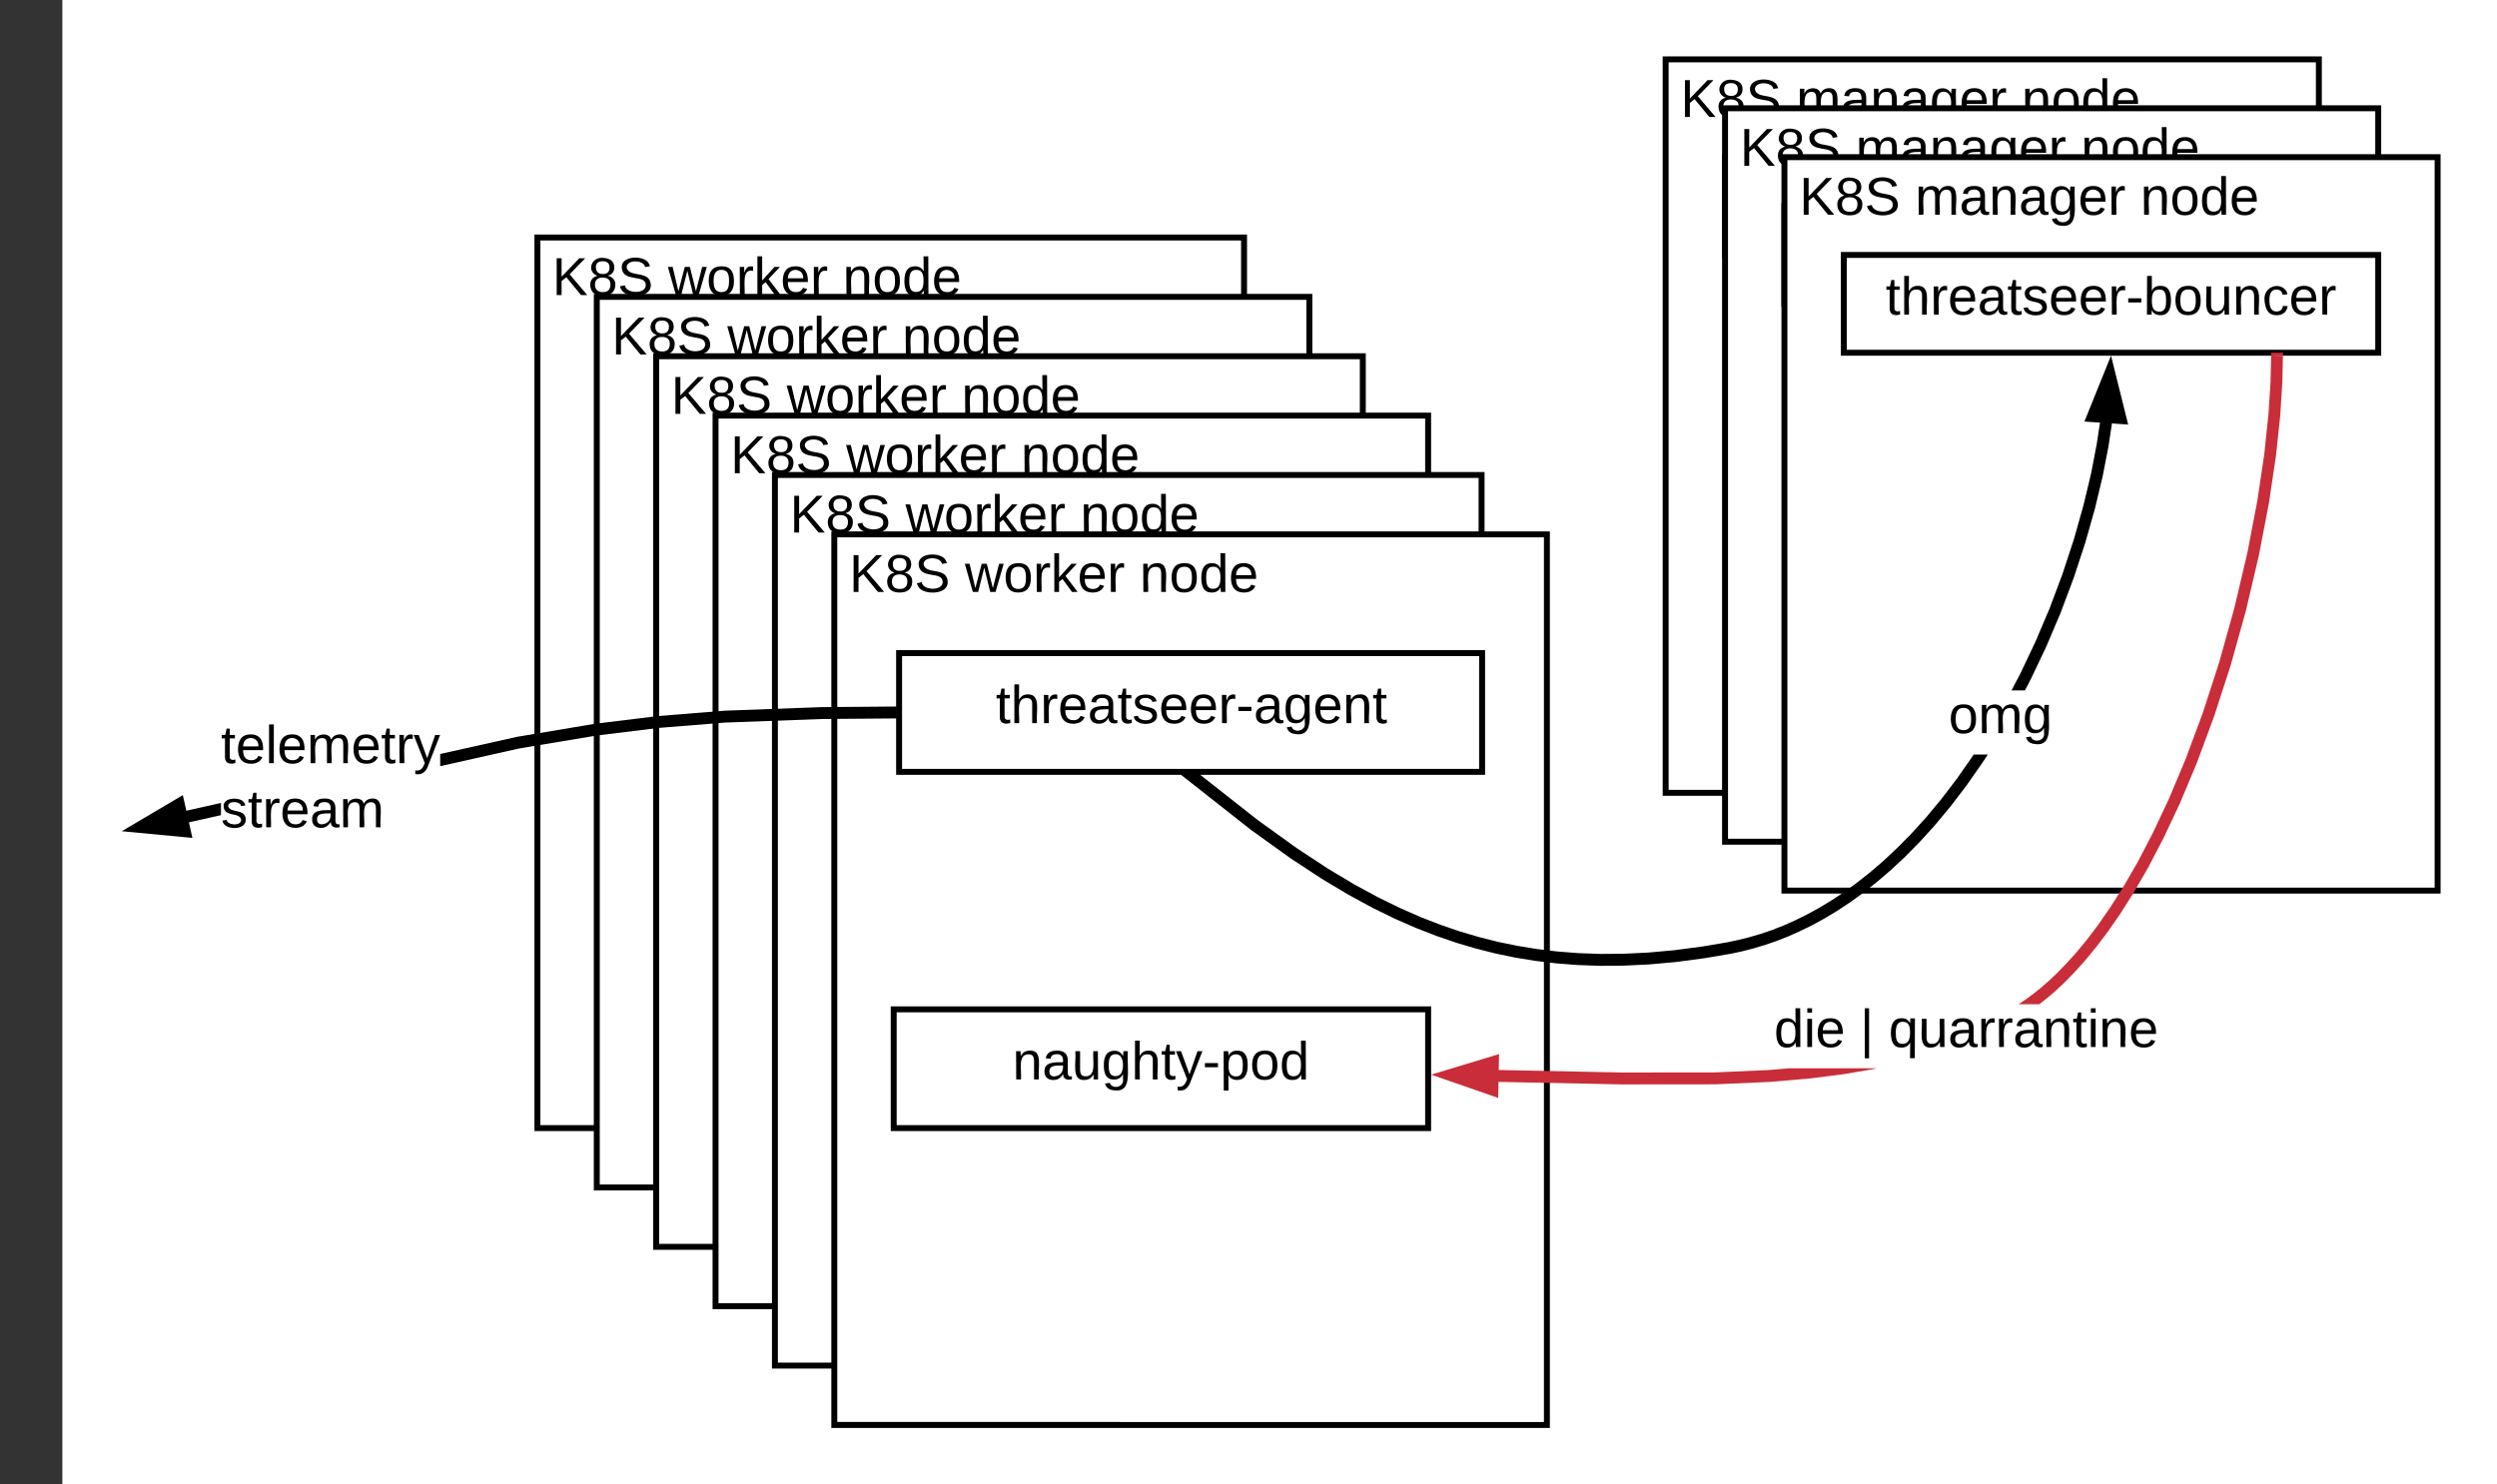<svg xmlns="http://www.w3.org/2000/svg" xmlns:xlink="http://www.w3.org/1999/xlink" xmlns:lucid="lucid" width="841" height="500"><rect width="100%" height="100%" fill="#333333" stroke="none"/><g transform="translate(21 -40)" lucid:page-tab-id=".KS-j9ngtOrS"><path d="M0 0h1360v1760H0z" fill="#fff"/><path d="M540 60h220v247.06H540z" stroke="#000" stroke-width="2" fill="#fff"/><use xlink:href="#a" transform="matrix(1,0,0,1,545,65) translate(0 14.4)"/><use xlink:href="#b" transform="matrix(1,0,0,1,545,65) translate(39 14.4)"/><use xlink:href="#c" transform="matrix(1,0,0,1,545,65) translate(114.9 14.4)"/><path d="M560 92.94h180v32.94H560z" stroke="#000" stroke-width="2" fill="#fff"/><use xlink:href="#d" transform="matrix(1,0,0,1,565,97.941) translate(14.625 15.1)"/><path d="M560 76.47h220v247.06H560z" stroke="#000" stroke-width="2" fill="#fff"/><use xlink:href="#a" transform="matrix(1,0,0,1,565,81.471) translate(0 14.4)"/><use xlink:href="#b" transform="matrix(1,0,0,1,565,81.471) translate(39 14.4)"/><use xlink:href="#c" transform="matrix(1,0,0,1,565,81.471) translate(114.9 14.4)"/><path d="M580 109.4h180v32.95H580z" stroke="#000" stroke-width="2" fill="#fff"/><use xlink:href="#d" transform="matrix(1,0,0,1,585,114.412) translate(14.625 15.1)"/><path d="M580 92.94h220V340H580z" stroke="#000" stroke-width="2" fill="#fff"/><use xlink:href="#a" transform="matrix(1,0,0,1,585,97.941) translate(0 14.4)"/><use xlink:href="#b" transform="matrix(1,0,0,1,585,97.941) translate(39 14.4)"/><use xlink:href="#c" transform="matrix(1,0,0,1,585,97.941) translate(114.9 14.4)"/><path d="M600 125.88h180v32.94H600z" stroke="#000" stroke-width="2" fill="#fff"/><use xlink:href="#e" transform="matrix(1,0,0,1,605,130.882) translate(9.1 15.1)"/><path d="M160 120h238v300H160z" stroke="#000" stroke-width="2" fill="#fff"/><use xlink:href="#a" transform="matrix(1,0,0,1,165,125) translate(0 14.4)"/><use xlink:href="#f" transform="matrix(1,0,0,1,165,125) translate(39 14.4)"/><use xlink:href="#c" transform="matrix(1,0,0,1,165,125) translate(97.85 14.4)"/><path d="M181.64 160h194.72v40H181.64z" stroke="#000" stroke-width="2" fill="#fff"/><use xlink:href="#g" transform="matrix(1,0,0,1,186.636,165) translate(14.125 18.6)"/><path d="M180 140h240v300H180z" stroke="#000" stroke-width="2" fill="#fff"/><use xlink:href="#a" transform="matrix(1,0,0,1,185,145) translate(0 14.4)"/><use xlink:href="#f" transform="matrix(1,0,0,1,185,145) translate(39 14.4)"/><use xlink:href="#c" transform="matrix(1,0,0,1,185,145) translate(97.85 14.4)"/><path d="M201.82 180h196.36v40H201.82z" stroke="#000" stroke-width="2" fill="#fff"/><use xlink:href="#g" transform="matrix(1,0,0,1,206.818,185) translate(15.125 18.6)"/><path d="M200 160h238v300H200z" stroke="#000" stroke-width="2" fill="#fff"/><use xlink:href="#a" transform="matrix(1,0,0,1,205,165) translate(0 14.4)"/><use xlink:href="#f" transform="matrix(1,0,0,1,205,165) translate(39 14.4)"/><use xlink:href="#c" transform="matrix(1,0,0,1,205,165) translate(97.85 14.4)"/><path d="M221.64 200h194.72v40H221.64z" stroke="#000" stroke-width="2" fill="#fff"/><use xlink:href="#g" transform="matrix(1,0,0,1,226.636,205) translate(14.125 18.6)"/><path d="M220 180h240v300H220z" stroke="#000" stroke-width="2" fill="#fff"/><use xlink:href="#a" transform="matrix(1,0,0,1,225,185) translate(0 14.4)"/><use xlink:href="#f" transform="matrix(1,0,0,1,225,185) translate(39 14.4)"/><use xlink:href="#c" transform="matrix(1,0,0,1,225,185) translate(97.85 14.4)"/><path d="M241.82 220h196.36v40H241.82z" stroke="#000" stroke-width="2" fill="#fff"/><use xlink:href="#g" transform="matrix(1,0,0,1,246.818,225) translate(15.125 18.6)"/><path d="M240 200h238v300H240z" stroke="#000" stroke-width="2" fill="#fff"/><use xlink:href="#a" transform="matrix(1,0,0,1,245,205) translate(0 14.4)"/><use xlink:href="#f" transform="matrix(1,0,0,1,245,205) translate(39 14.4)"/><use xlink:href="#c" transform="matrix(1,0,0,1,245,205) translate(97.85 14.4)"/><path d="M261.64 240h194.72v40H261.64z" stroke="#000" stroke-width="2" fill="#fff"/><use xlink:href="#g" transform="matrix(1,0,0,1,266.636,245) translate(14.125 18.6)"/><path d="M260 220h240v300H260z" stroke="#000" stroke-width="2" fill="#fff"/><use xlink:href="#a" transform="matrix(1,0,0,1,265,225) translate(0 14.4)"/><use xlink:href="#f" transform="matrix(1,0,0,1,265,225) translate(39 14.4)"/><use xlink:href="#c" transform="matrix(1,0,0,1,265,225) translate(97.85 14.4)"/><path d="M281.82 260h196.36v40H281.82z" stroke="#000" stroke-width="2" fill="#fff"/><use xlink:href="#h" transform="matrix(1,0,0,1,286.818,265) translate(27.575 18.6)"/><path d="M646.7 296.9l-5.42 7.76-5.33 6.98-5.22 6.28-5.1 5.62-4.96 5.04-4.82 4.5-4.7 4.03-4.57 3.6-4.45 3.23-4.35 2.87-4.25 2.56-4.17 2.28-4.1 2-4.02 1.8-3.97 1.55-3.93 1.35-3.9 1.16-3.88 1-3.85.8-8.4 1.43-9.9 1.32-9.1.82-8.46.4-7.95.06-7.55-.27-7.2-.56-6.97-.83-6.78-1.1-6.66-1.38-6.6-1.67-6.63-1.95-6.68-2.3-6.86-2.66-7.13-3.12-7.52-3.68-8.1-4.4-9.05-5.4-10.53-6.92-13.36-9.6-21.5-16.93 2.48-3.14 21.43 16.87 13.22 9.5 10.37 6.82 8.9 5.32 7.97 4.32 7.37 3.6 6.98 3.07 6.7 2.6 6.55 2.24 6.45 1.9 6.45 1.62 6.5 1.33 6.6 1.07 6.8.82 7.05.55 7.37.26 7.78-.05 8.3-.4 8.93-.8 9.74-1.3 8.26-1.4 3.7-.8 3.7-.93 3.75-1.1 3.78-1.3 3.82-1.5 3.87-1.72 3.95-1.95 4.02-2.2 4.1-2.46 4.22-2.78 4.3-3.12 4.45-3.5 4.58-3.92 4.7-4.4 4.84-4.9 5-5.5 5.1-6.15 5.23-6.85 5.33-7.62.33-.52h4.76zm43.78-115.37l-1.33 8.8-1.95 10.03-2.6 10.9-3.25 11.5-3.88 11.82-4.43 11.8-4.86 11.46-5.18 10.9-2 3.82h-4.52l2.95-5.6 5.1-10.76 4.8-11.3 4.36-11.65 3.82-11.65 3.2-11.35 2.57-10.73 1.9-9.88 1.32-8.7zM378.76 302.57l-2.35-1.85.57-.72h3.82zM693.18 180.83l-9.25-.64 5.62-13.92z"/><path d="M695.78 183.02L681.04 182 690 159.8zm-8.97-4.64l3.77.27-1.47-5.9z"/><g><use xlink:href="#i" transform="matrix(1,0,0,1,635.284,272.556) translate(0 14.4)"/></g><path d="M280 380h180v40H280z" stroke="#000" stroke-width="2" fill="#fff"/><g><use xlink:href="#j" transform="matrix(1,0,0,1,285,385) translate(35.025 18.6)"/></g><path d="M610.02 400.12l-9.73 1.67-11.4 1.46-13.84 1.2-18.3.8-31.6.03-42.73-.87.08-4 42.7.86 31.47-.03 18.13-.8 6.7-.58h29.57zM747.9 159.87l-.2 8.92-.7 11.1-1.43 13.5-2.35 15.87-3.4 17.75-4.38 18.68-5.16 18.5-5.62 17.3-5.78 15.57-5.7 13.6-5.5 11.66-5.18 9.94-4.87 8.43-4.53 7.15-4.23 6.1-3.94 5.18-3.67 4.45-3.45 3.83-3.22 3.32-3.05 2.86-2.9 2.5-2.73 2.17-.06.04h-6.98l2.14-1.44 2.48-1.8 2.6-2.07 2.77-2.4 2.93-2.74 3.1-3.2 3.35-3.7 3.57-4.3 3.83-5.07 4.13-5.96 4.45-7 4.8-8.3 5.1-9.8 5.42-11.5 5.64-13.45 5.72-15.4 5.57-17.17 5.1-18.32 4.36-18.5 3.37-17.6 2.33-15.7 1.4-13.34.7-10.94.2-8.84z" fill="#c92d39"/><path d="M747.9 159.9l-4-.15.04-.93h4zM481.64 407.05l-14.17-4.92 14.36-4.35z" fill="#c92d39"/><path d="M483.6 409.84L461 402l22.88-6.93zm-9.66-7.58l5.76 2 .07-3.77z" fill="#c92d39"/><g><use xlink:href="#k" transform="matrix(1,0,0,1,576.511,378.29) translate(0 14.4)"/><use xlink:href="#l" transform="matrix(1,0,0,1,576.511,378.29) translate(28.95 14.4)"/><use xlink:href="#m" transform="matrix(1,0,0,1,576.511,378.29) translate(38.6 14.4)"/></g><path d="M53.42 314.58l-12.02 2.7-.88-3.92 12.9-2.88zM280.82 282l-24.98.2-32.55 1.2-22.42 1.8-21 2.58-25.94 4.33-26.67 5.97v-4.1l25.9-5.78 26.13-4.38 21.18-2.6 22.58-1.82 32.7-1.2 25.04-.2zM41.25 320l-14.93-1.4 12.9-7.65z"/><path d="M43.8 322.25L20 320l20.58-12.17zm-11.16-5.07l6.06.57-.82-3.68zM281.82 282h-1l-.02-4h1.02z"/><g><use xlink:href="#n" transform="matrix(1,0,0,1,53.422,282.677) translate(0 14.4)"/><use xlink:href="#o" transform="matrix(1,0,0,1,53.422,282.677) translate(0 36)"/></g><defs><path d="M194 0L95-120 63-95V0H30v-248h33v124l119-124h40L117-140 236 0h-42" id="p"/><path d="M134-131c28 9 52 24 51 62-1 50-34 73-85 73S17-19 16-69c0-36 21-54 49-61-75-25-45-126 34-121 46 3 78 18 79 63 0 33-17 51-44 57zm-34-11c31 1 46-15 46-44 0-28-17-43-47-42-29 0-46 13-45 42 1 28 16 44 46 44zm1 122c35 0 51-18 51-52 0-30-18-46-53-46-33 0-51 17-51 47 0 34 19 51 53 51" id="q"/><path d="M185-189c-5-48-123-54-124 2 14 75 158 14 163 119 3 78-121 87-175 55-17-10-28-26-33-46l33-7c5 56 141 63 141-1 0-78-155-14-162-118-5-82 145-84 179-34 5 7 8 16 11 25" id="r"/><g id="a"><use transform="matrix(0.05,0,0,0.05,0,0)" xlink:href="#p"/><use transform="matrix(0.05,0,0,0.05,12,0)" xlink:href="#q"/><use transform="matrix(0.05,0,0,0.05,22,0)" xlink:href="#r"/></g><path d="M210-169c-67 3-38 105-44 169h-31v-121c0-29-5-50-35-48C34-165 62-65 56 0H25l-1-190h30c1 10-1 24 2 32 10-44 99-50 107 0 11-21 27-35 58-36 85-2 47 119 55 194h-31v-121c0-29-5-49-35-48" id="s"/><path d="M141-36C126-15 110 5 73 4 37 3 15-17 15-53c-1-64 63-63 125-63 3-35-9-54-41-54-24 1-41 7-42 31l-33-3c5-37 33-52 76-52 45 0 72 20 72 64v82c-1 20 7 32 28 27v20c-31 9-61-2-59-35zM48-53c0 20 12 33 32 33 41-3 63-29 60-74-43 2-92-5-92 41" id="t"/><path d="M117-194c89-4 53 116 60 194h-32v-121c0-31-8-49-39-48C34-167 62-67 57 0H25l-1-190h30c1 10-1 24 2 32 11-22 29-35 61-36" id="u"/><path d="M177-190C167-65 218 103 67 71c-23-6-38-20-44-43l32-5c15 47 100 32 89-28v-30C133-14 115 1 83 1 29 1 15-40 15-95c0-56 16-97 71-98 29-1 48 16 59 35 1-10 0-23 2-32h30zM94-22c36 0 50-32 50-73 0-42-14-75-50-75-39 0-46 34-46 75s6 73 46 73" id="v"/><path d="M100-194c63 0 86 42 84 106H49c0 40 14 67 53 68 26 1 43-12 49-29l28 8c-11 28-37 45-77 45C44 4 14-33 15-96c1-61 26-98 85-98zm52 81c6-60-76-77-97-28-3 7-6 17-6 28h103" id="w"/><path d="M114-163C36-179 61-72 57 0H25l-1-190h30c1 12-1 29 2 39 6-27 23-49 58-41v29" id="x"/><g id="b"><use transform="matrix(0.05,0,0,0.05,0,0)" xlink:href="#s"/><use transform="matrix(0.05,0,0,0.05,14.95,0)" xlink:href="#t"/><use transform="matrix(0.05,0,0,0.05,24.95,0)" xlink:href="#u"/><use transform="matrix(0.05,0,0,0.05,34.95,0)" xlink:href="#t"/><use transform="matrix(0.05,0,0,0.05,44.95,0)" xlink:href="#v"/><use transform="matrix(0.05,0,0,0.05,54.95,0)" xlink:href="#w"/><use transform="matrix(0.05,0,0,0.05,64.95,0)" xlink:href="#x"/></g><path d="M100-194c62-1 85 37 85 99 1 63-27 99-86 99S16-35 15-95c0-66 28-99 85-99zM99-20c44 1 53-31 53-75 0-43-8-75-51-75s-53 32-53 75 10 74 51 75" id="y"/><path d="M85-194c31 0 48 13 60 33l-1-100h32l1 261h-30c-2-10 0-23-3-31C134-8 116 4 85 4 32 4 16-35 15-94c0-66 23-100 70-100zm9 24c-40 0-46 34-46 75 0 40 6 74 45 74 42 0 51-32 51-76 0-42-9-74-50-73" id="z"/><g id="c"><use transform="matrix(0.05,0,0,0.05,0,0)" xlink:href="#u"/><use transform="matrix(0.05,0,0,0.05,10,0)" xlink:href="#y"/><use transform="matrix(0.05,0,0,0.05,20,0)" xlink:href="#z"/><use transform="matrix(0.05,0,0,0.05,30,0)" xlink:href="#w"/></g><path d="M59-47c-2 24 18 29 38 22v24C64 9 27 4 27-40v-127H5v-23h24l9-43h21v43h35v23H59v120" id="A"/><path d="M106-169C34-169 62-67 57 0H25v-261h32l-1 103c12-21 28-36 61-36 89 0 53 116 60 194h-32v-121c2-32-8-49-39-48" id="B"/><path d="M135-143c-3-34-86-38-87 0 15 53 115 12 119 90S17 21 10-45l28-5c4 36 97 45 98 0-10-56-113-15-118-90-4-57 82-63 122-42 12 7 21 19 24 35" id="C"/><path d="M16-82v-28h88v28H16" id="D"/><path d="M24-231v-30h32v30H24zM24 0v-190h32V0H24" id="E"/><g id="d"><use transform="matrix(0.05,0,0,0.05,0,0)" xlink:href="#A"/><use transform="matrix(0.05,0,0,0.05,5,0)" xlink:href="#B"/><use transform="matrix(0.05,0,0,0.05,15,0)" xlink:href="#x"/><use transform="matrix(0.05,0,0,0.05,20.95,0)" xlink:href="#w"/><use transform="matrix(0.05,0,0,0.05,30.95,0)" xlink:href="#t"/><use transform="matrix(0.05,0,0,0.05,40.95,0)" xlink:href="#A"/><use transform="matrix(0.05,0,0,0.05,45.95,0)" xlink:href="#C"/><use transform="matrix(0.05,0,0,0.05,54.95,0)" xlink:href="#w"/><use transform="matrix(0.05,0,0,0.05,64.95,0)" xlink:href="#w"/><use transform="matrix(0.05,0,0,0.05,74.95,0)" xlink:href="#x"/><use transform="matrix(0.05,0,0,0.05,80.9,0)" xlink:href="#D"/><use transform="matrix(0.05,0,0,0.05,86.85,0)" xlink:href="#B"/><use transform="matrix(0.05,0,0,0.05,96.85,0)" xlink:href="#E"/><use transform="matrix(0.05,0,0,0.05,100.8,0)" xlink:href="#A"/><use transform="matrix(0.05,0,0,0.05,105.8,0)" xlink:href="#s"/><use transform="matrix(0.05,0,0,0.05,120.75,0)" xlink:href="#t"/><use transform="matrix(0.05,0,0,0.05,130.75,0)" xlink:href="#u"/></g><path d="M115-194c53 0 69 39 70 98 0 66-23 100-70 100C84 3 66-7 56-30L54 0H23l1-261h32v101c10-23 28-34 59-34zm-8 174c40 0 45-34 45-75 0-40-5-75-45-74-42 0-51 32-51 76 0 43 10 73 51 73" id="F"/><path d="M84 4C-5 8 30-112 23-190h32v120c0 31 7 50 39 49 72-2 45-101 50-169h31l1 190h-30c-1-10 1-25-2-33-11 22-28 36-60 37" id="G"/><path d="M96-169c-40 0-48 33-48 73s9 75 48 75c24 0 41-14 43-38l32 2c-6 37-31 61-74 61-59 0-76-41-82-99-10-93 101-131 147-64 4 7 5 14 7 22l-32 3c-4-21-16-35-41-35" id="H"/><g id="e"><use transform="matrix(0.05,0,0,0.05,0,0)" xlink:href="#A"/><use transform="matrix(0.05,0,0,0.05,5,0)" xlink:href="#B"/><use transform="matrix(0.05,0,0,0.05,15,0)" xlink:href="#x"/><use transform="matrix(0.05,0,0,0.05,20.95,0)" xlink:href="#w"/><use transform="matrix(0.05,0,0,0.05,30.95,0)" xlink:href="#t"/><use transform="matrix(0.05,0,0,0.05,40.95,0)" xlink:href="#A"/><use transform="matrix(0.05,0,0,0.05,45.95,0)" xlink:href="#C"/><use transform="matrix(0.05,0,0,0.05,54.95,0)" xlink:href="#w"/><use transform="matrix(0.05,0,0,0.05,64.95,0)" xlink:href="#w"/><use transform="matrix(0.05,0,0,0.05,74.95,0)" xlink:href="#x"/><use transform="matrix(0.05,0,0,0.05,80.9,0)" xlink:href="#D"/><use transform="matrix(0.05,0,0,0.05,86.85,0)" xlink:href="#F"/><use transform="matrix(0.05,0,0,0.05,96.85,0)" xlink:href="#y"/><use transform="matrix(0.05,0,0,0.05,106.85,0)" xlink:href="#G"/><use transform="matrix(0.05,0,0,0.05,116.85,0)" xlink:href="#u"/><use transform="matrix(0.05,0,0,0.05,126.85,0)" xlink:href="#H"/><use transform="matrix(0.05,0,0,0.05,135.85,0)" xlink:href="#w"/><use transform="matrix(0.05,0,0,0.05,145.85,0)" xlink:href="#x"/></g><path d="M206 0h-36l-40-164L89 0H53L-1-190h32L70-26l43-164h34l41 164 42-164h31" id="I"/><path d="M143 0L79-87 56-68V0H24v-261h32v163l83-92h37l-77 82L181 0h-38" id="J"/><g id="f"><use transform="matrix(0.05,0,0,0.05,0,0)" xlink:href="#I"/><use transform="matrix(0.05,0,0,0.05,12.95,0)" xlink:href="#y"/><use transform="matrix(0.05,0,0,0.05,22.95,0)" xlink:href="#x"/><use transform="matrix(0.05,0,0,0.05,28.9,0)" xlink:href="#J"/><use transform="matrix(0.05,0,0,0.05,37.9,0)" xlink:href="#w"/><use transform="matrix(0.05,0,0,0.05,47.9,0)" xlink:href="#x"/></g><path d="M108 0H70L1-190h34L89-25l56-165h34" id="K"/><g id="g"><use transform="matrix(0.05,0,0,0.05,0,0)" xlink:href="#A"/><use transform="matrix(0.05,0,0,0.05,5,0)" xlink:href="#B"/><use transform="matrix(0.05,0,0,0.05,15,0)" xlink:href="#x"/><use transform="matrix(0.05,0,0,0.05,20.95,0)" xlink:href="#w"/><use transform="matrix(0.05,0,0,0.05,30.95,0)" xlink:href="#t"/><use transform="matrix(0.05,0,0,0.05,40.95,0)" xlink:href="#A"/><use transform="matrix(0.05,0,0,0.05,45.95,0)" xlink:href="#C"/><use transform="matrix(0.05,0,0,0.05,54.95,0)" xlink:href="#w"/><use transform="matrix(0.05,0,0,0.05,64.95,0)" xlink:href="#w"/><use transform="matrix(0.05,0,0,0.05,74.95,0)" xlink:href="#x"/><use transform="matrix(0.05,0,0,0.05,80.9,0)" xlink:href="#D"/><use transform="matrix(0.05,0,0,0.05,86.85,0)" xlink:href="#y"/><use transform="matrix(0.05,0,0,0.05,96.85,0)" xlink:href="#F"/><use transform="matrix(0.05,0,0,0.05,106.85,0)" xlink:href="#C"/><use transform="matrix(0.05,0,0,0.05,115.85,0)" xlink:href="#w"/><use transform="matrix(0.05,0,0,0.05,125.85,0)" xlink:href="#x"/><use transform="matrix(0.05,0,0,0.05,131.8,0)" xlink:href="#K"/><use transform="matrix(0.05,0,0,0.05,140.8,0)" xlink:href="#w"/><use transform="matrix(0.05,0,0,0.05,150.8,0)" xlink:href="#x"/></g><g id="h"><use transform="matrix(0.05,0,0,0.05,0,0)" xlink:href="#A"/><use transform="matrix(0.05,0,0,0.05,5,0)" xlink:href="#B"/><use transform="matrix(0.05,0,0,0.05,15,0)" xlink:href="#x"/><use transform="matrix(0.05,0,0,0.05,20.95,0)" xlink:href="#w"/><use transform="matrix(0.05,0,0,0.05,30.95,0)" xlink:href="#t"/><use transform="matrix(0.05,0,0,0.05,40.95,0)" xlink:href="#A"/><use transform="matrix(0.05,0,0,0.05,45.95,0)" xlink:href="#C"/><use transform="matrix(0.05,0,0,0.05,54.95,0)" xlink:href="#w"/><use transform="matrix(0.05,0,0,0.05,64.95,0)" xlink:href="#w"/><use transform="matrix(0.05,0,0,0.05,74.95,0)" xlink:href="#x"/><use transform="matrix(0.05,0,0,0.05,80.9,0)" xlink:href="#D"/><use transform="matrix(0.05,0,0,0.05,86.85,0)" xlink:href="#t"/><use transform="matrix(0.05,0,0,0.05,96.85,0)" xlink:href="#v"/><use transform="matrix(0.05,0,0,0.05,106.85,0)" xlink:href="#w"/><use transform="matrix(0.05,0,0,0.05,116.85,0)" xlink:href="#u"/><use transform="matrix(0.05,0,0,0.05,126.85,0)" xlink:href="#A"/></g><g id="i"><use transform="matrix(0.05,0,0,0.05,0,0)" xlink:href="#y"/><use transform="matrix(0.05,0,0,0.05,10,0)" xlink:href="#s"/><use transform="matrix(0.05,0,0,0.05,24.95,0)" xlink:href="#v"/></g><path d="M179-190L93 31C79 59 56 82 12 73V49c39 6 53-20 64-50L1-190h34L92-34l54-156h33" id="L"/><path d="M115-194c55 1 70 41 70 98S169 2 115 4C84 4 66-9 55-30l1 105H24l-1-265h31l2 30c10-21 28-34 59-34zm-8 174c40 0 45-34 45-75s-6-73-45-74c-42 0-51 32-51 76 0 43 10 73 51 73" id="M"/><g id="j"><use transform="matrix(0.05,0,0,0.05,0,0)" xlink:href="#u"/><use transform="matrix(0.05,0,0,0.05,10,0)" xlink:href="#t"/><use transform="matrix(0.05,0,0,0.05,20,0)" xlink:href="#G"/><use transform="matrix(0.05,0,0,0.05,30,0)" xlink:href="#v"/><use transform="matrix(0.05,0,0,0.05,40,0)" xlink:href="#B"/><use transform="matrix(0.05,0,0,0.05,50,0)" xlink:href="#A"/><use transform="matrix(0.05,0,0,0.05,55,0)" xlink:href="#L"/><use transform="matrix(0.05,0,0,0.05,64,0)" xlink:href="#D"/><use transform="matrix(0.05,0,0,0.05,69.95,0)" xlink:href="#M"/><use transform="matrix(0.05,0,0,0.05,79.95,0)" xlink:href="#y"/><use transform="matrix(0.05,0,0,0.05,89.95,0)" xlink:href="#z"/></g><g id="k"><use transform="matrix(0.05,0,0,0.05,0,0)" xlink:href="#z"/><use transform="matrix(0.05,0,0,0.05,10,0)" xlink:href="#E"/><use transform="matrix(0.05,0,0,0.05,13.95,0)" xlink:href="#w"/></g><path d="M32 76v-337h29V76H32" id="N"/><use transform="matrix(0.05,0,0,0.05,0,0)" xlink:href="#N" id="l"/><path d="M145-31C134-9 116 4 85 4 32 4 16-35 15-94c0-59 17-99 70-100 32-1 48 14 60 33 0-11-1-24 2-32h30l-1 268h-32zM93-21c41 0 51-33 51-76s-8-73-50-73c-40 0-46 35-46 75s5 74 45 74" id="O"/><g id="m"><use transform="matrix(0.05,0,0,0.05,0,0)" xlink:href="#O"/><use transform="matrix(0.05,0,0,0.05,10,0)" xlink:href="#G"/><use transform="matrix(0.05,0,0,0.05,20,0)" xlink:href="#t"/><use transform="matrix(0.05,0,0,0.05,30,0)" xlink:href="#x"/><use transform="matrix(0.05,0,0,0.05,35.95,0)" xlink:href="#x"/><use transform="matrix(0.05,0,0,0.05,41.9,0)" xlink:href="#t"/><use transform="matrix(0.05,0,0,0.05,51.9,0)" xlink:href="#u"/><use transform="matrix(0.05,0,0,0.05,61.9,0)" xlink:href="#A"/><use transform="matrix(0.05,0,0,0.05,66.9,0)" xlink:href="#E"/><use transform="matrix(0.05,0,0,0.05,70.85,0)" xlink:href="#u"/><use transform="matrix(0.05,0,0,0.05,80.85,0)" xlink:href="#w"/></g><path d="M24 0v-261h32V0H24" id="P"/><g id="n"><use transform="matrix(0.05,0,0,0.05,0,0)" xlink:href="#A"/><use transform="matrix(0.05,0,0,0.05,5,0)" xlink:href="#w"/><use transform="matrix(0.05,0,0,0.05,15,0)" xlink:href="#P"/><use transform="matrix(0.05,0,0,0.05,18.95,0)" xlink:href="#w"/><use transform="matrix(0.05,0,0,0.05,28.95,0)" xlink:href="#s"/><use transform="matrix(0.05,0,0,0.05,43.9,0)" xlink:href="#w"/><use transform="matrix(0.05,0,0,0.05,53.9,0)" xlink:href="#A"/><use transform="matrix(0.05,0,0,0.05,58.9,0)" xlink:href="#x"/><use transform="matrix(0.05,0,0,0.05,64.85,0)" xlink:href="#L"/></g><g id="o"><use transform="matrix(0.05,0,0,0.05,0,0)" xlink:href="#C"/><use transform="matrix(0.05,0,0,0.05,9,0)" xlink:href="#A"/><use transform="matrix(0.05,0,0,0.05,14,0)" xlink:href="#x"/><use transform="matrix(0.05,0,0,0.05,19.95,0)" xlink:href="#w"/><use transform="matrix(0.05,0,0,0.05,29.95,0)" xlink:href="#t"/><use transform="matrix(0.05,0,0,0.05,39.95,0)" xlink:href="#s"/></g></defs></g></svg>